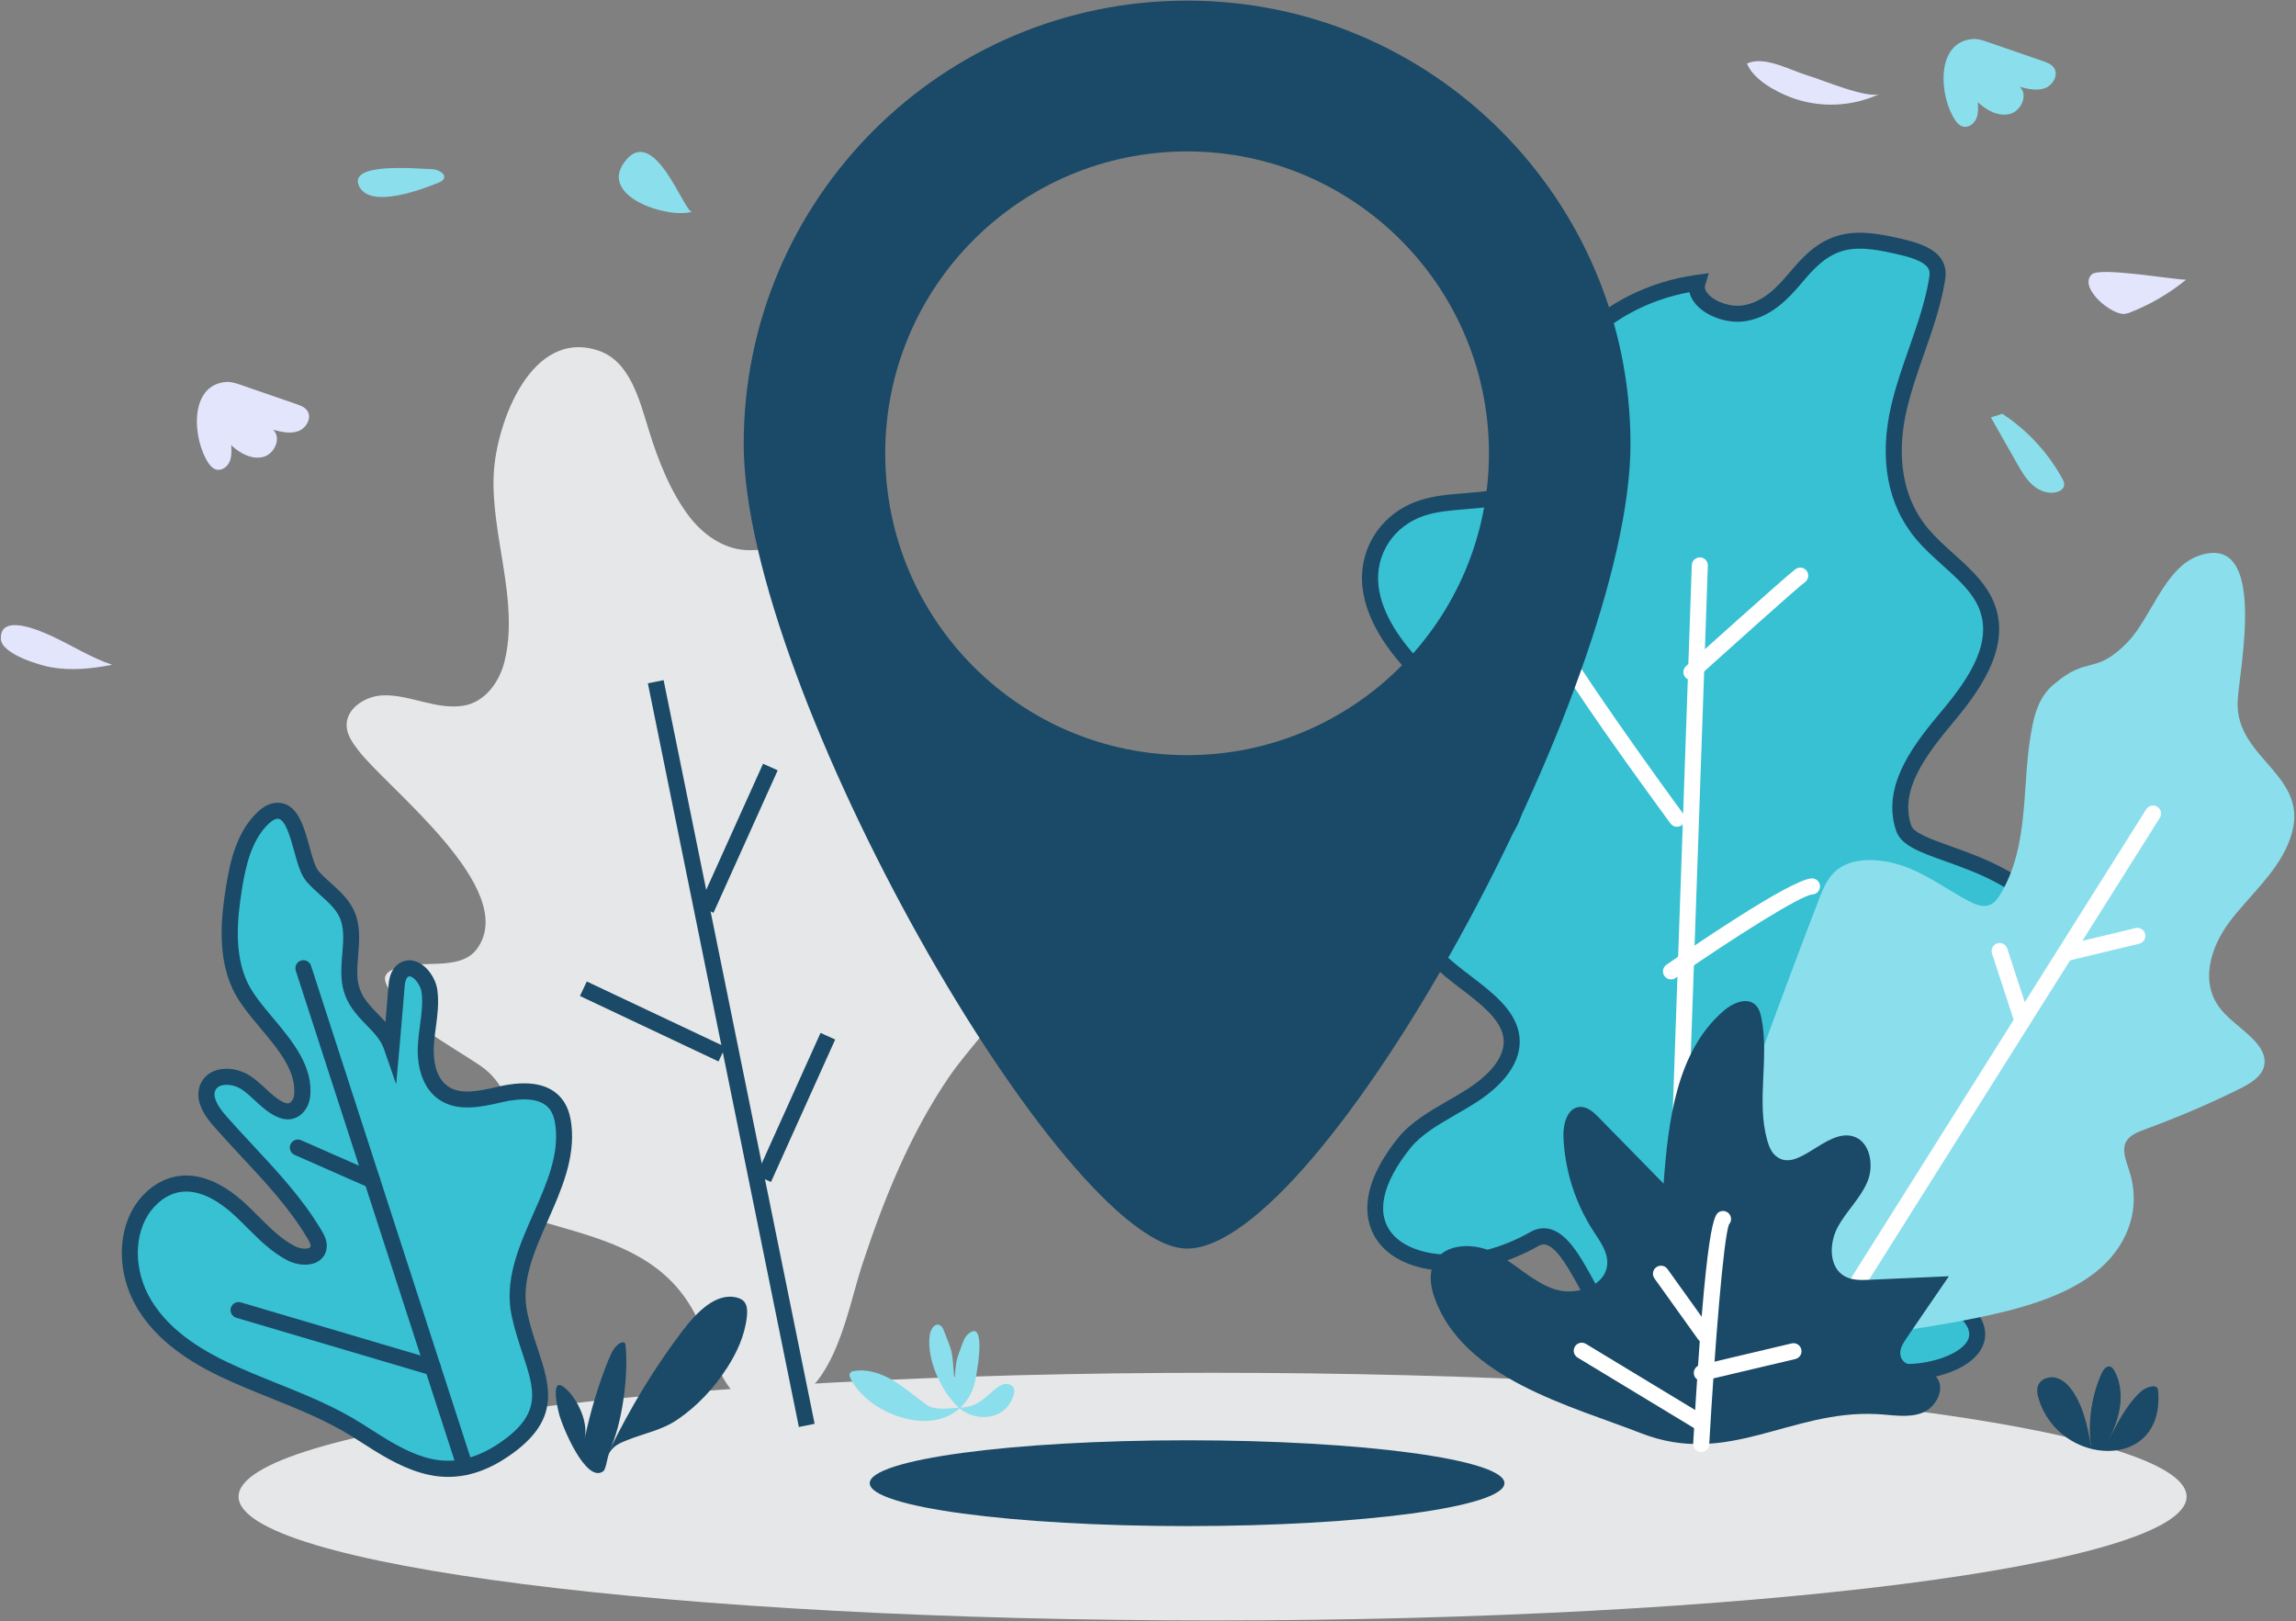 <svg fill="none" height="757" viewBox="0 0 1072 757" width="1072" xmlns="http://www.w3.org/2000/svg" xmlns:xlink="http://www.w3.org/1999/xlink"><rect x="0" y="0" width="1072" height="757" fill="#808080" stroke="none"/><clipPath id="a"><path d="m0 0h1072v757h-1072z"/></clipPath><g clip-path="url(#a)"><path d="m566.15 756.58c251.157 0 454.76-25.887 454.76-57.82s-203.603-57.82-454.76-57.82-454.76 25.887-454.76 57.82 203.603 57.82 454.76 57.82z" fill="#e6e7e8"/><path d="m912.9 56.16c.88 1.3 2.04 2.52 3.55 2.94 2.53.69 5.18-1.23 6.24-3.63s.92-5.13.77-7.75c4.02 3.78 9.53 6.83 14.89 5.5s8.75-8.98 4.65-12.69c3.89 1.01 8.07 2.02 11.84.61 3.76-1.4 6.44-6.32 4.09-9.58-1.18-1.64-3.21-2.39-5.12-3.05-8.63-2.98-17.26-5.96-25.89-8.94-2.23-.77-4.54-1.55-6.9-1.36-17.64 1.46-15.49 27.14-8.12 37.95z" fill="#8bdeec"/><path d="m97.39 216.29c.88 1.3 2.04 2.52 3.55 2.94 2.53.69 5.18-1.23 6.24-3.63s.92-5.13.77-7.75c4.02 3.78 9.53 6.83 14.89 5.5s8.75-8.98 4.65-12.69c3.89 1.01 8.07 2.02 11.84.61 3.76-1.4 6.44-6.32 4.09-9.58-1.18-1.64-3.21-2.39-5.12-3.05-8.63-2.98-17.26-5.96-25.89-8.94-2.23-.77-4.54-1.55-6.9-1.36-17.64 1.46-15.49 27.13-8.12 37.95z" fill="#e3e5fc"/><path d="m323.17 98.84c-3.52 1.1-17.65-41.7-31.51-23.32-12.37 16.41 20.53 26.76 31.51 23.32z" fill="#8bdeec"/><path d="m23.68 311.52c9.48 1.71 19.24.71 28.69-1.14-9.69-3.22-18.39-8.8-27.64-13.13-5.45-2.55-24.74-11.26-24.34.99.24 7.13 18.11 12.35 23.29 13.28z" fill="#e3e5fc"/><path d="m836.01 45.4c13.35 5.13 28.8 4.53 41.72-1.62-5.51 2.63-27.38-6.68-33.28-8.39-8.25-2.39-20.6-9.59-28.78-5.71 2.92 7.31 12.87 12.85 20.34 15.72z" fill="#e3e5fc"/><path d="m929.54 194.9c4.1 7.21 8.19 14.42 12.29 21.63 2.02 3.55 4.09 7.18 7.15 9.89s7.33 4.4 11.28 3.35c1.59-.42 3.21-1.47 3.48-3.09.2-1.19-.38-2.36-.96-3.41-6.68-12.09-16.35-22.52-27.91-30.08" fill="#8bdeec"/><path d="m990.75 146.54c1.44.21 2.88-.3 4.23-.84 9.27-3.69 17.97-8.8 25.71-15.1-6.4-.08-40.48-6.07-44.09-2.46-5.86 5.85 7.33 17.38 14.15 18.4z" fill="#e3e5fc"/><path d="m204.88 85.23c.86-.35 1.76-.77 2.23-1.57 1.52-2.61-2.73-4.67-5.75-4.71-6.42-.1-38.97-3.4-33.72 7.92 5.05 10.89 29.66 1.5 37.24-1.64z" fill="#8bdeec"/><path d="m655.62 533.72c7.6-9.46 20.58-15.07 31.56-22.11 10.97-7.04 20.76-17.3 18.27-28.88-4.12-19.21-38.29-29.05-41.89-48.3-4.11-22.01 33.45-31.77 42.18-52.13 4.98-11.62-.42-25.21-9.29-36.16s-20.98-20.07-31.43-30.15c-12.66-12.21-23.2-26.52-25.08-41.76s6.69-31.33 23.94-37c9.72-3.19 20.92-2.87 31.43-4.31s21.48-5.56 24.35-13.64c1.42-4.01.62-8.39.25-12.65-3.06-35.44 29.27-68.63 72.67-74.58-2.56 8.35 11.49 16.02 22.1 14.17 10.61-1.84 17.54-9.26 23.49-16.27s12.53-14.54 22.96-16.83c8.37-1.84 17.6.1 26.28 2.12 6.72 1.56 14.51 3.97 16.67 9.26.9 2.2.6 4.52.22 6.74-3.45 20.05-12.87 38.81-17.55 58.63s-3.98 42.11 10.94 59.71c8.97 10.58 22.64 18.93 28.66 30.62 9.55 18.54-3.27 37.9-16.4 53.6s-27.57 33.69-21.12 52.88c6.48 19.3 103.61 7.53 80.01 126.4-5.72 28.8-46.84-1.89-42.25 27.32 1.94 12.34-26.09 1.26-28.8 13.23-.86 3.8 17.61 22.46 16.12 26.1-5.17 12.64-21.07 12.81-8.74 23.01 6.44 5.33 15.13 9.85 17.43 16.85 4.13 12.57-15.06 20.52-31.09 21.02-13.38.41-16.23-38-27.35-31.68-13.06 7.43-26.93 36.59-90.99 28.45-26.48-3.37-37.01-70.11-56.86-58.81-45.39 25.82-100.07 4.18-60.69-44.85z" fill="#37c1d3"/><path clip-rule="evenodd" d="m873.63 624.15c4.08 9.47 8.7 20.19 17.67 20.19h.002c.11 0 .229 0 .308.01 11.89-.37 26.58-4.6 32.62-13.22 2.71-3.88 3.37-8.28 1.91-12.72-2.09-6.35-7.92-10.61-13.55-14.72-1.73-1.26-3.46-2.53-5.05-3.84-2.698-2.235-3.143-3.331-3.217-3.513-.007-.018-.011-.027-.013-.027.176-.646 2.009-2.172 3.268-3.221l.082-.069c3.1-2.57 7.33-6.09 9.7-11.88 1.53-3.72-1.57-7.96-8.73-17.22-2.51-3.24-6.22-8.04-7.04-9.96 1.09-2.43 5.8-2.81 12.23-3.05 6.05-.22 11.77-.44 14.82-4.15 1.05-1.27 2.18-3.51 1.64-6.94-.42-2.69-.62-6.23.81-7.84 1.849-2.077 7.244-1.863 12.494-1.654l.096.004c10.08.41 25.34 1.03 28.82-16.52 17.93-90.238-31.978-108.079-61.798-118.739l-.002-.001-.071-.026c-8.804-3.15-17.112-6.123-18.259-9.554-5.51-16.39 6-32.01 20.44-49.28 13.42-16.04 27.46-37.11 16.85-57.71-4-7.77-10.95-14.03-17.67-20.08-4.01-3.61-8.15-7.35-11.46-11.25-15.18-17.89-13.9-40.56-10.15-56.42 2.026-8.583 5.038-17.186 7.953-25.511l.017-.049.021-.06c3.754-10.711 7.633-21.781 9.599-33.23.46-2.62.83-5.68-.44-8.8-2.8-6.83-11.32-9.64-19.3-11.49-9.63-2.24-19.01-4.08-27.92-2.13-11.91 2.61-19.18 11.18-25.02 18.07-5.69 6.71-12.02 13.39-21.27 15-5.71.98-13.1-1.4-16.55-5.32-1.27-1.44-1.72-2.81-1.33-4.07l1.72-5.61-5.81.8c-45.05 6.18-79.1 41.44-75.89 78.61l.21 2.15.007.068c.328 3.245.637 6.31-.267 8.852-1.94 5.44-9.91 9.62-21.33 11.18-3.238.438-6.64.713-9.946.98l-.494.04-.125.01c-7.211.577-14.665 1.173-21.525 3.43-17.85 5.87-28.74 22.73-26.49 41.02 1.74 14.1 10.55 28.9 26.2 44 3.564 3.436 7.339 6.785 10.996 10.029l.204.181.016.014c7.005 6.206 14.258 12.631 19.904 19.596 4.45 5.48 14.21 19.62 8.76 32.32-3.319 7.748-11.885 14.216-20.173 20.475l-.007.005-.015.012c-12.296 9.286-25.004 18.884-22.225 33.808 2.08 11.1 12.38 18.98 22.35 26.6 8.75 6.69 17.8 13.61 19.56 21.8 2.35 10.92-9.41 20.31-16.63 24.94-2.9 1.86-6.03 3.67-9.07 5.42l-.021.012c-8.544 4.937-17.384 10.044-23.359 17.478-22.14 27.58-13.17 43.9-8.28 49.63 13.76 16.15 46.17 16.51 73.77.8 1.79-1.01 2.98-.86 3.81-.62 5.47 1.57 11.49 12.78 17.3 23.62l.017.031c8.646 16.103 18.433 34.33 33.423 36.239 52.708 6.699 73.211-11.662 85.462-22.633l.008-.007.083-.074c2.935-2.629 5.469-4.898 7.757-6.196.17-.1.47-.24.61-.2 2.002.664 4.947 7.476 6.926 12.056zm-4.6-19.29c-.66-.22-1.48-.4-2.44-.4-1.24 0-2.69.3-4.26 1.16-3.01 1.71-5.85 4.25-9.14 7.2-12.03 10.77-30.22 27.05-79.53 20.78-11.158-1.42-19.987-17.865-27.776-32.374l-.004-.006c-7.15-13.32-13.33-24.83-21.83-27.28-3.19-.92-6.43-.49-9.58 1.31-27.09 15.41-54.49 12.44-64.37.85-7.89-9.25-4.9-23.49 8.42-40.07 5.071-6.313 12.879-10.828 21.146-15.607l.144-.083c3.11-1.79 6.32-3.65 9.37-5.6 15.28-9.8 22.35-21.46 19.91-32.82-2.337-10.878-12.487-18.643-22.307-26.155l-.033-.025-.001-.001c-9.249-7.069-17.989-13.749-19.529-22.019-1.93-10.358 7.947-17.818 19.385-26.456l.005-.004c9.07-6.84 18.45-13.92 22.56-23.5 4.97-11.59 1.39-26.17-9.83-40-6.04-7.45-13.52-14.08-20.77-20.5l-.557-.495c-3.486-3.095-7.071-6.277-10.403-9.495-14.38-13.87-22.44-27.17-23.96-39.52-1.81-14.68 6.99-28.25 21.4-32.98 6.015-1.979 12.703-2.514 19.777-3.08l.123-.01c3.56-.28 7.25-.58 10.86-1.07 14.46-1.98 24.44-7.85 27.37-16.1 1.463-4.129 1.035-8.377.656-12.133l-.006-.057-.2-2.03c-2.77-32.09 26.15-62.68 65.16-69.86.46 1.99 1.49 3.93 3.07 5.72 5.16 5.84 15.23 9.17 23.46 7.74 11.72-2.04 19.41-10.12 25.7-17.54 5.37-6.34 11.47-13.53 20.91-15.6 7.36-1.62 15.85.07 24.62 2.11 3.38.78 12.35 2.86 14.05 7.02.53 1.28.3 2.95 0 4.69-1.87 10.85-5.65 21.65-9.31 32.09l-.073.211c-2.958 8.454-6.014 17.193-8.117 26.099-5.94 25.16-1.89 46.94 11.73 62.99 3.586 4.227 7.852 8.075 11.985 11.803l.185.167.03.027c6.489 5.85 12.615 11.373 15.99 17.923 8.54 16.59-3.26 34.32-15.94 49.48l-.014.017c-12.269 14.678-29.063 34.771-21.776 56.463 2.32 6.89 10.95 9.98 22.91 14.25l.016.006c29.321 10.49 73.621 26.34 56.964 110.224-2.12 10.71-9.43 10.97-21.16 10.49-7.02-.29-14.28-.58-18.49 4.15-2.76 3.1-3.61 7.67-2.62 13.99.09.6.04.94-.02 1.01-.919 1.109-6.17 1.31-9.311 1.43h-.009c-7.36.27-17.44.65-19.42 9.38-.74 3.28 1.62 6.72 8.58 15.71 2.48 3.21 6.51 8.43 7.4 10.54-1.708 3.625-4.6 6.037-7.177 8.186l-.053.044c-2.98 2.47-6.06 5.03-6.05 9 0 3.93 3.18 7.06 5.94 9.35 1.674 1.388 3.494 2.719 5.325 4.058l.085.062c4.9 3.57 9.51 6.94 10.85 11.01.73 2.2.43 4.14-.93 6.08-3.75 5.36-15.23 9.67-26.71 10.03-4.121.069-7.801-8.469-10.815-15.464l-.085-.196-.007-.017c-3.367-7.813-6.277-14.564-11.473-16.303z" fill="#1a4a67" fill-rule="evenodd"/><path d="m780.21 653.05c-.04 0-.09 0-.14 0-2.07-.07-3.68-1.81-3.61-3.88l13.44-385.33c.07-2.07 1.81-3.64 3.88-3.61 2.07.07 3.68 1.81 3.61 3.88l-13.44 385.33c-.06 2.02-1.73 3.61-3.74 3.61z" fill="#fff"/><path d="m780.19 457.28c-1.19 0-2.35-.56-3.08-1.61-1.18-1.7-.76-4.04.94-5.22 9.54-6.62 57.62-39.7 67.74-40.33 2.04-.13 3.84 1.44 3.97 3.5.13 2.07-1.44 3.84-3.51 3.97-5.35.34-36.71 20.1-63.93 39.01-.65.46-1.4.68-2.13.68z" fill="#fff"/><path d="m782.97 386.02c-1.16 0-2.29-.53-3.03-1.53-67.32-91.93-64.87-97.84-63.95-100.06.58-1.39 1.81-2.36 3.3-2.59 2.07-.32 3.96 1.08 4.27 3.13.11.7.01 1.39-.24 2.01 2.95 8.92 33.92 53.84 62.66 93.09 1.22 1.67.86 4.01-.81 5.24-.66.48-1.43.71-2.2.71z" fill="#fff"/><path d="m789.71 317.54c-1.02 0-2.04-.42-2.78-1.24-1.38-1.54-1.26-3.91.27-5.29 1.9-1.71 46.41-41.81 51.11-45.27 1.67-1.23 4.01-.87 5.24.8s.87 4.01-.8 5.24c-3.66 2.69-37.72 33.25-50.53 44.8-.71.64-1.61.96-2.51.96z" fill="#fff"/><path d="m849.48 419.33c2.26-5.91 4.97-12.11 11.73-15.4 8.57-4.14 20.93-2.43 30.69 1.63 9.75 4.06 18.02 10.27 27.48 15.2 2.54 1.32 5.51 2.6 8.31 2.1 2.83-.5 4.57-2.66 5.89-4.72 14.74-23.82 9.93-52.84 15.24-78.72 1.34-7.07 3.8-14.67 9.92-19.72 16.08-14.05 19.35-4.05 34.73-19.97 10.74-11.12 17.24-34.68 33-40.22 32.59-11.45 19.14 52.48 18.31 67.59-1.56 28.66 37.41 34.95 23.38 67.28-6.09 14.04-18.16 24.08-27.16 35.97-8.91 11.96-14.37 28.75-3.66 41.4 6.97 8.24 20.76 14.87 19.98 24.71-.48 5.79-6.39 9.33-11.94 12.05-13.85 6.86-28.2 13.01-43 18.45-3.74 1.38-7.72 2.84-9.52 5.77-2.47 4-.09 9.43 1.46 14.41 5.72 18.37-1.74 35.87-16.19 47.07-14.37 11.25-34.96 17-55.92 21.24-26.97 5.5-55.01 8.96-83.91 10.26-84.11.27-43.84-56.1-35.95-77.76 15.15-43.51 30.87-86.39 47.13-128.62z" fill="#8bdeec"/><path d="m863.86 608.16c-.68 0-1.37-.19-1.99-.58-1.75-1.1-2.28-3.42-1.17-5.17l141.37-224.57c1.11-1.75 3.42-2.28 5.17-1.17 1.75 1.1 2.28 3.42 1.17 5.17l-141.37 224.57c-.71 1.13-1.93 1.75-3.18 1.75z" fill="#fff"/><path d="m944.26 480.34c-1.58 0-3.04-1-3.56-2.59l-10.63-32.57c-.64-1.97.43-4.08 2.4-4.72 1.98-.64 4.08.43 4.72 2.4l10.63 32.57c.64 1.97-.43 4.08-2.4 4.72-.39.13-.78.19-1.16.19z" fill="#fff"/><path d="m964.61 448.72c-1.69 0-3.23-1.15-3.64-2.87-.48-2.01.76-4.04 2.77-4.52l33.31-8.01c2.04-.49 4.04.75 4.52 2.77.48 2.01-.76 4.04-2.77 4.52l-33.31 8.01c-.29.07-.59.1-.88.1z" fill="#fff"/><path d="m669.83 606.07c-1.88-5.23-2.82-11.23-.37-16.22 4.75-9.68 18.99-9.78 28.56-4.84s17.31 13.31 27.5 16.83 24.67-1.38 24.92-12.15c.12-5.44-3.42-10.17-6.39-14.73-8.52-13.09-13.45-28.5-14.09-44.1-.25-5.94 1.76-13.71 7.7-14.05 3.48-.2 6.39 2.48 8.83 4.97 10.08 10.28 20.16 20.56 30.24 30.85 2.18-29.22 5.91-61.64 28.11-80.76 4.14-3.56 10.63-6.44 14.68-2.77 1.79 1.63 2.49 4.12 2.95 6.5 3.62 18.7-2.51 38.52 2.66 56.85.77 2.72 1.86 5.49 4.04 7.29 10.06 8.34 23.09-12.57 35.74-9.27 8.23 2.15 10.26 13.53 6.94 21.36s-9.96 13.79-13.93 21.31c-3.96 7.52-4.05 18.62 3.38 22.75 3.47 1.93 7.67 1.81 11.64 1.63l36.99-1.65c-6.59 9.62-13.17 19.25-19.76 28.87-1.73 2.53-3.55 5.49-2.76 8.46 1.65 6.24 11.48 4.82 16.17 9.26 5.24 4.96.74 14.52-5.99 17.14s-14.24.96-21.45.62c-40.46-1.93-69.17 24.83-109.91 8.95-33.17-12.94-82.87-25.41-96.4-63.1z" fill="#1a4a67"/><path d="m794.3 677.94c-.07 0-.14 0-.22-.01-2.07-.12-3.64-1.89-3.53-3.95 5.98-105.17 9.94-107.07 12.31-108.21 1.87-.9 4.11-.11 5 1.76.68 1.41.39 3.04-.6 4.14-2.57 6.48-6.65 57.37-9.23 102.74-.1 1.99-1.75 3.53-3.73 3.53z" fill="#fff"/><path d="m794.57 644.75c-1.7 0-3.23-1.16-3.64-2.89-.48-2.01.77-4.03 2.78-4.51l42.81-10.12c2.02-.48 4.03.77 4.51 2.78s-.77 4.03-2.78 4.51l-42.81 10.12c-.29.07-.58.11-.87.11z" fill="#fff"/><path d="m793.08 667.42c-.66 0-1.33-.18-1.94-.54l-54.56-33.03c-1.77-1.07-2.34-3.38-1.27-5.15 1.08-1.77 3.39-2.33 5.14-1.26l54.56 33.03c1.77 1.07 2.34 3.38 1.27 5.15-.7 1.16-1.94 1.8-3.2 1.8z" fill="#fff"/><path d="m795.92 626.96c-1.17 0-2.32-.54-3.05-1.57l-20.41-28.51c-1.2-1.68-.82-4.02.87-5.23 1.68-1.21 4.03-.82 5.23.86l20.41 28.51c1.2 1.68.82 4.02-.87 5.23-.66.48-1.43.71-2.18.71z" fill="#fff"/><path d="m981.69 677.97c4.74-8.94 8.27-17.62 15.03-25.37 2.28-2.61 5.07-5.23 8.54-5.32.65-.02 1.38.09 1.83.59.4.44.49 1.07.54 1.66 3.19 37.67-45.91 35.48-55.72 3.76-.61-1.96-1.06-4.09-.46-6.02 1.09-3.53 5.49-5.01 8.99-3.87 3.5 1.13 6.15 4.18 8.11 7.39 5.2 8.48 6.82 18.61 8.32 28.42-2.43-12.84-.88-26.33 4.37-38 .79-1.75 2.31-3.75 4.12-3.11.87.31 1.44 1.16 1.89 1.99 3.26 5.93 3.5 13.13 2.03 19.62s-4.52 12.44-7.59 18.26z" fill="#1a4a67"/><path d="m262.9 573.23c-17.77-5.09-35.38-10.36-48.11-23.62-6.58-6.86-10.62-19.38-2.87-24.88 3.9-2.77 9.12-2.33 13.9-2.68 18.37-1.32 8.15-17.83-1.08-24.15-16.29-11.15-36.08-20.07-44.21-38.07-.51-1.13-.98-2.37-.73-3.59.37-1.82 2.16-2.95 3.84-3.73 11.49-5.25 31.06 1.68 39.18-9.66 19.82-27.71-41.71-74.56-55.38-92.35-2.61-3.4-5.34-7.08-5.59-11.36-.49-8.3 8.7-14.23 17.02-14.49 12.74-.39 24.67 6.89 37.54 4.82 10.14-1.63 16.83-11.24 19.15-20.64 6.97-28.31-6.49-59-5.03-87.71 1.2-23.5 17.46-68.28 49.13-57.33 14.5 5.01 18.87 22.81 23.4 37.47 4.19 13.59 10.21 28.87 18.94 40.14 6.4 8.26 15.76 14.84 26.19 15.42 20.27 1.13 46.85-15.07 47.16 17.68.1 10.03-3.46 19.72-4.61 29.69-1.15 9.96.88 21.46 9.19 27.08 15.15 10.25 60.46-10.87 58.32 21.49-.54 8.1-4.9 15.37-8.7 22.54-18.36 34.68 16.61 33.08 25.4 59.43 3.16 9.48 1.13 20.07-3.32 29.01-7.14 14.35-19.5 25.86-28.51 39.05-18.29 26.78-30.54 57.26-40.63 87.92-7.4 22.48-13.67 66.28-45.1 66.71-19.39.27-25.62-29.16-32.15-42.43-12.73-25.86-36.15-34.27-62.34-41.76z" fill="#e6e7e8"/><path d="m306.05 318.41 70.38 347.21z" fill="#37c1d3"/><path d="m302.411 319.155h7.5v354.294h-7.5z" fill="#1a4a67" transform="matrix(.98 -.199 .199 .98 -57.384 66.45)"/><path d="m329.53 424.47 29.94-66.51z" fill="#37c1d3"/><path d="m326.073 422.943h72.926v7.5h-72.926z" fill="#1a4a67" transform="matrix(.411 -.912 .912 .411 -193.448 546.645)"/><path d="m356.36 550.09 29.94-66.5z" fill="#37c1d3"/><path d="m352.881 548.567h72.926v7.5h-72.926z" fill="#1a4a67" transform="matrix(.411 -.912 .912 .411 -292.196 645.142)"/><path d="m337.17 492.13-64.71-30.55z" fill="#37c1d3"/><path d="m270.894 464.941h7.49v71.563h-7.49z" fill="#1a4a67" transform="matrix(.427 -.904 .904 .427 -265.2 511.379)"/><path d="m339.57 638.47c4.39-6.86 8.17-14.81 9.14-23.7.23-2.15.26-4.52-.72-6.26-.85-1.51-2.28-2.22-3.67-2.61-9.86-2.78-19.11 6.75-26.22 16.18-12.57 16.66-23.79 35.09-33.41 54.88 5.75-11.84 8.79-34.55 7.42-48.47-.05-.55-.14-1.14-.46-1.49-.33-.35-.8-.33-1.22-.23-3.03.77-4.94 4.66-6.4 8.26-4.5 11.15-8.41 24.03-11.02 36.54 1.64-7.86-3.21-17.32-7.61-22-7.87-8.37-6.19 3.31-4.48 10.17 1.67 6.73 12.8 33.05 20.73 27.17 1.45-1.08 1.81-6.96 3-8.85 2.08-3.28 4.97-4.36 7.95-5.58 8-3.28 16.33-4.63 23.85-9.79 8.79-6.02 16.73-14.23 23.12-24.22z" fill="#1a4a67"/><path d="m437.45 618.48c.34-.05.7-.01 1.08.12 1.19.42 1.8 1.7 2.26 2.88 4.15 10.77 3.65 8.05 4.81 22.86 1.04-9.53.31-7.77 3.65-16.76.65-1.75 1.39-3.55 2.81-4.77 9.19-7.86 3.73 21.33 2.51 24.78-4.51 12.77-16.48 17.66-29.22 15.25-11.18-2.11-22.59-8.74-28.09-18.9-.5-.92-.94-2.1-.33-2.95.42-.59 1.19-.78 1.9-.9 6.38-1.03 12.89 1.26 18.42 4.6 5.54 3.34 10.37 7.7 15.68 11.4 3.76 2.62 10.91 1.29 15.49 1.12 7.78-.29 10.32-3.74 16.33-8.69 1.31-1.08 2.76-2.11 4.44-2.36s3.62.52 4.2 2.12c.34.95.16 2.01-.12 2.98-3.6 12.33-18.63 13.15-26.61 5.04-7.61-7.74-13.93-21.63-12.62-32.57.26-2.22 1.53-4.99 3.41-5.25z" fill="#8bdeec"/><path d="m75.86 555.58c2.22-1.27 4.63-2.2 7.15-2.66 10.51-1.92 20.81 4.27 28.7 11.48 7.88 7.22 14.77 15.86 24.28 20.75 4.42 2.27 11.52 2.51 12.67-2.32.54-2.25-.64-4.51-1.82-6.5-11.86-19.93-28.82-35.46-44.01-52.73-4.06-4.62-8.38-10.9-5.58-16.38 3-5.88 11.89-5.45 17.43-1.85 5.54 3.59 9.57 9.29 15.45 12.3 1.53.78 3.24 1.38 4.95 1.17 3.24-.4 5.53-3.65 5.94-6.89 2.5-19.93-21.57-35.65-29.06-51.98-6.4-13.93-5.15-30.09-2.73-45.23 1.89-11.82 4.81-24.29 13.39-32.64 1.94-1.88 4.34-3.59 7.04-3.58 10.29.02 10.52 23.9 16.23 30.55 5.18 6.05 12.65 10.33 16 17.55 4.23 9.12.61 19.8 1.29 29.83 1.1 16.04 15.42 19.96 19.61 32.06.82-9.05 1.55-18.24 2.31-27.35.24-2.9.66-6.15 2.95-7.95 4.99-3.93 11.6 3.19 12.47 9.48 1.15 8.28-1.11 16.62-1.64 24.97s1.25 17.79 8.12 22.55c7.57 5.25 17.79 2.74 26.78.7s20.06-2.72 25.73 4.55c2.23 2.85 3.18 6.5 3.59 10.1 3.53 30.44-27 58.18-20.54 88.13 5.79 26.86 21.68 43.36-7.13 63.07-11.81 8.08-24.45 11.45-38.49 7.12-10.74-3.32-20.19-9.76-29.66-15.8-19.57-12.47-42.18-18.88-63.07-28.86-14.59-6.97-28.61-16.49-36.91-30.37-8.3-13.87-9.63-32.79.1-45.7 2.29-3.04 5.17-5.68 8.46-7.57z" fill="#37c1d3"/><g fill="#1a4a67"><path clip-rule="evenodd" d="m195.84 687.45c4.51 1.39 8.96 2.09 13.39 2.09 9.5 0 18.86-3.22 28.28-9.67 24.56-16.81 19.42-32.38 13.46-50.42l-.004-.013c-1.719-5.206-3.497-10.592-4.776-16.517-3.088-14.34 3.092-28.341 9.637-43.17l.013-.03c6.28-14.22 12.76-28.91 10.95-44.58-.58-5.04-2.01-8.96-4.36-11.97-5.56-7.1-15.48-9.08-29.52-5.89l-.69.16c-8.41 1.92-17.1 3.9-23.12-.28-6.7-4.65-6.79-15-6.52-19.24.17-2.68.52-5.35.9-8.17.76-5.68 1.54-11.55.71-17.55-.77-5.61-4.87-11.26-9.52-13.13-3.19-1.28-6.36-.84-8.98 1.22-3.73 2.94-4.14 7.91-4.36 10.58l-.61 7.42c-.125 1.475-.247 2.952-.37 4.43-.122 1.477-.245 2.955-.37 4.43-1.13-1.25-2.29-2.45-3.45-3.64-4.89-5.02-9.1-9.36-9.65-17.29-.217-3.234.052-6.576.338-10.12l.012-.15.006-.067c.568-6.919 1.154-14.055-1.986-20.813-2.45-5.28-6.6-9.01-10.62-12.62l-.03-.027c-2.149-1.93-4.178-3.753-5.9-5.763-1.62-1.9-3.01-6.93-4.22-11.37l-.002-.006c-2.639-9.599-5.63-20.474-14.848-20.494h-.02c-3.27 0-6.42 1.51-9.64 4.64-9.29 9.04-12.45 22.04-14.48 34.74-2.39 14.96-3.9 32.29 3.03 47.38 2.914 6.348 7.871 12.267 13.109 18.523l.031.037.008.01c8.358 9.977 16.992 20.284 15.602 31.38-.23 1.83-1.45 3.49-2.67 3.64-.7.08-1.61-.19-2.79-.79-2.809-1.44-5.249-3.709-7.828-6.109l-.002-.001-.043-.04c-2.227-2.068-4.524-4.201-7.237-5.96-4.48-2.91-10.43-3.98-15.13-2.72-3.48.93-6.13 3.01-7.67 6.01-4.399 8.608 3.495 17.595 6.098 20.557l.002.003c3.962 4.499 8.09 8.934 12.092 13.234l.508.546.025.026c11.581 12.421 22.521 24.154 30.975 38.364.49.82 1.63 2.74 1.4 3.71-.06.24-.14.45-.6.66-1.5.69-4.51.33-6.71-.8-6.32-3.25-11.446-8.366-16.868-13.778l-.102-.102c-2.14-2.14-4.28-4.28-6.5-6.31-10.86-9.94-21.89-14.23-31.9-12.4-2.87.52-5.67 1.56-8.34 3.09-3.61 2.07-6.93 5.03-9.59 8.56-9.9 13.14-10.04 33.65-.32 49.88 7.57 12.64 20.17 23.05 38.52 31.82 7.708 3.686 15.726 6.916 23.49 10.043l.34.137c13.18 5.3 26.8 10.78 38.85 18.46l2.72 1.74.03.019c8.671 5.564 17.632 11.315 27.82 14.461zm-112.15-130.84c1.09-.2 2.17-.29 3.25-.29 8.48 0 16.63 5.72 22.28 10.86 2.13 1.96 4.19 4.02 6.25 6.079v.001c5.62 5.62 11.43 11.43 18.84 15.24 3.6 1.85 9.1 2.86 13.27.94 2.46-1.13 4.15-3.17 4.76-5.73.936-3.923-1.122-7.39-2.235-9.266l-.015-.024c-8.87-14.91-20.61-27.5-31.96-39.67-4.13-4.43-8.39-9.01-12.45-13.62-4.74-5.39-6.44-9.5-5.06-12.2.56-1.09 1.51-1.8 2.93-2.18 2.67-.72 6.41.01 9.12 1.76 2.175 1.407 4.151 3.241 6.245 5.186l.015.014c2.84 2.65 5.78 5.38 9.52 7.29 2.57 1.31 4.91 1.82 7.11 1.55 5.29-.64 8.63-5.59 9.2-10.14 1.8-14.338-8.347-26.447-17.297-37.126l-.003-.004c-4.93-5.88-9.58-11.43-12.08-16.88-6.1-13.26-4.65-29.22-2.44-43.07 1.83-11.43 4.59-23.04 12.31-30.55 1.72-1.67 3.21-2.52 4.42-2.52h.01c3.52.01 5.9 8.67 7.63 14.99 1.56 5.7 3.04 11.09 5.76 14.26 2.05 2.39 4.37 4.48 6.61 6.49 3.61 3.24 7.03 6.31 8.83 10.2 2.31 4.98 1.83 10.87 1.31 17.11-.31 3.71-.62 7.56-.36 11.4.729 10.671 6.58 16.679 11.747 21.986l.013.014.016.016c3.364 3.464 6.536 6.731 8.024 11.014l5.7 16.45 1.58-17.34c.591-6.514 1.134-13.095 1.676-19.668l.024-.292.61-7.41c.12-1.54.36-4.4 1.53-5.32.35-.27.73-.49 1.54-.16 2.16.87 4.5 4.31 4.9 7.21.685 4.954.01 10.037-.704 15.413l-.016.117c-.38 2.82-.77 5.74-.96 8.68-.74 11.63 2.8 21.06 9.73 25.87 8.735 6.056 19.997 3.493 29.044 1.434l.016-.004.69-.16c7.54-1.71 17.46-2.55 21.95 3.2 1.47 1.9 2.4 4.58 2.82 8.22 1.58 13.64-4.22 26.78-10.36 40.69l-.019.044c-6.734 15.266-13.697 31.052-10.091 47.756 1.35 6.273 3.261 12.063 4.952 17.185l.038.115.006.019c5.817 17.609 9.327 28.236-10.576 41.861-11.87 8.12-23.4 10.29-35.27 6.63-9.219-2.85-17.758-8.329-26.017-13.628l-.003-.002-2.74-1.75c-12.618-8.036-26.542-13.641-40.01-19.062l-.07-.028c-7.76-3.12-15.79-6.35-23.4-9.99-16.97-8.11-28.53-17.57-35.31-28.91-8.18-13.68-8.24-30.76-.12-41.52 2.05-2.72 4.59-4.99 7.33-6.56 1.92-1.1 3.93-1.85 5.96-2.22z" fill-rule="evenodd"/><path d="m217.13 688.69c-1.58 0-3.05-1.01-3.56-2.59l-75.47-232.88c-.64-1.97.44-4.08 2.41-4.72 1.98-.63 4.09.44 4.72 2.41l75.47 232.88c.64 1.97-.44 4.08-2.41 4.72-.39.12-.78.18-1.16.18z"/><path d="m202.08 642.23c-.35 0-.71-.05-1.06-.15l-90.69-26.82c-1.99-.59-3.12-2.67-2.53-4.66.59-1.98 2.66-3.12 4.65-2.53l90.69 26.82c1.99.59 3.12 2.67 2.53 4.66-.48 1.63-1.97 2.68-3.59 2.68z"/><path d="m173.74 554.8c-.5 0-1.01-.1-1.51-.32l-34.67-15.27c-1.89-.83-2.75-3.05-1.92-4.94s3.03-2.76 4.94-1.92l34.67 15.27c1.89.83 2.75 3.05 1.92 4.94-.61 1.41-1.99 2.24-3.43 2.24z"/><path clip-rule="evenodd" d="m347.23 207.31c0-114.33 92.68-207.02 207.02-207.02 114.33 0 207.02 92.68 207.02 207.02s-144.26 375.64-207.02 375.64c-57.14 0-207.02-261.31-207.02-375.64zm66.08 4.33c0 77.84 63.1 140.94 140.94 140.94s140.94-63.1 140.94-140.94-63.1-140.94-140.94-140.94-140.94 63.1-140.94 140.94z" fill-rule="evenodd"/><path d="m554.25 712.52c81.832 0 148.17-8.968 148.17-20.03s-66.338-20.03-148.17-20.03-148.17 8.968-148.17 20.03 66.338 20.03 148.17 20.03z"/></g></g></svg>